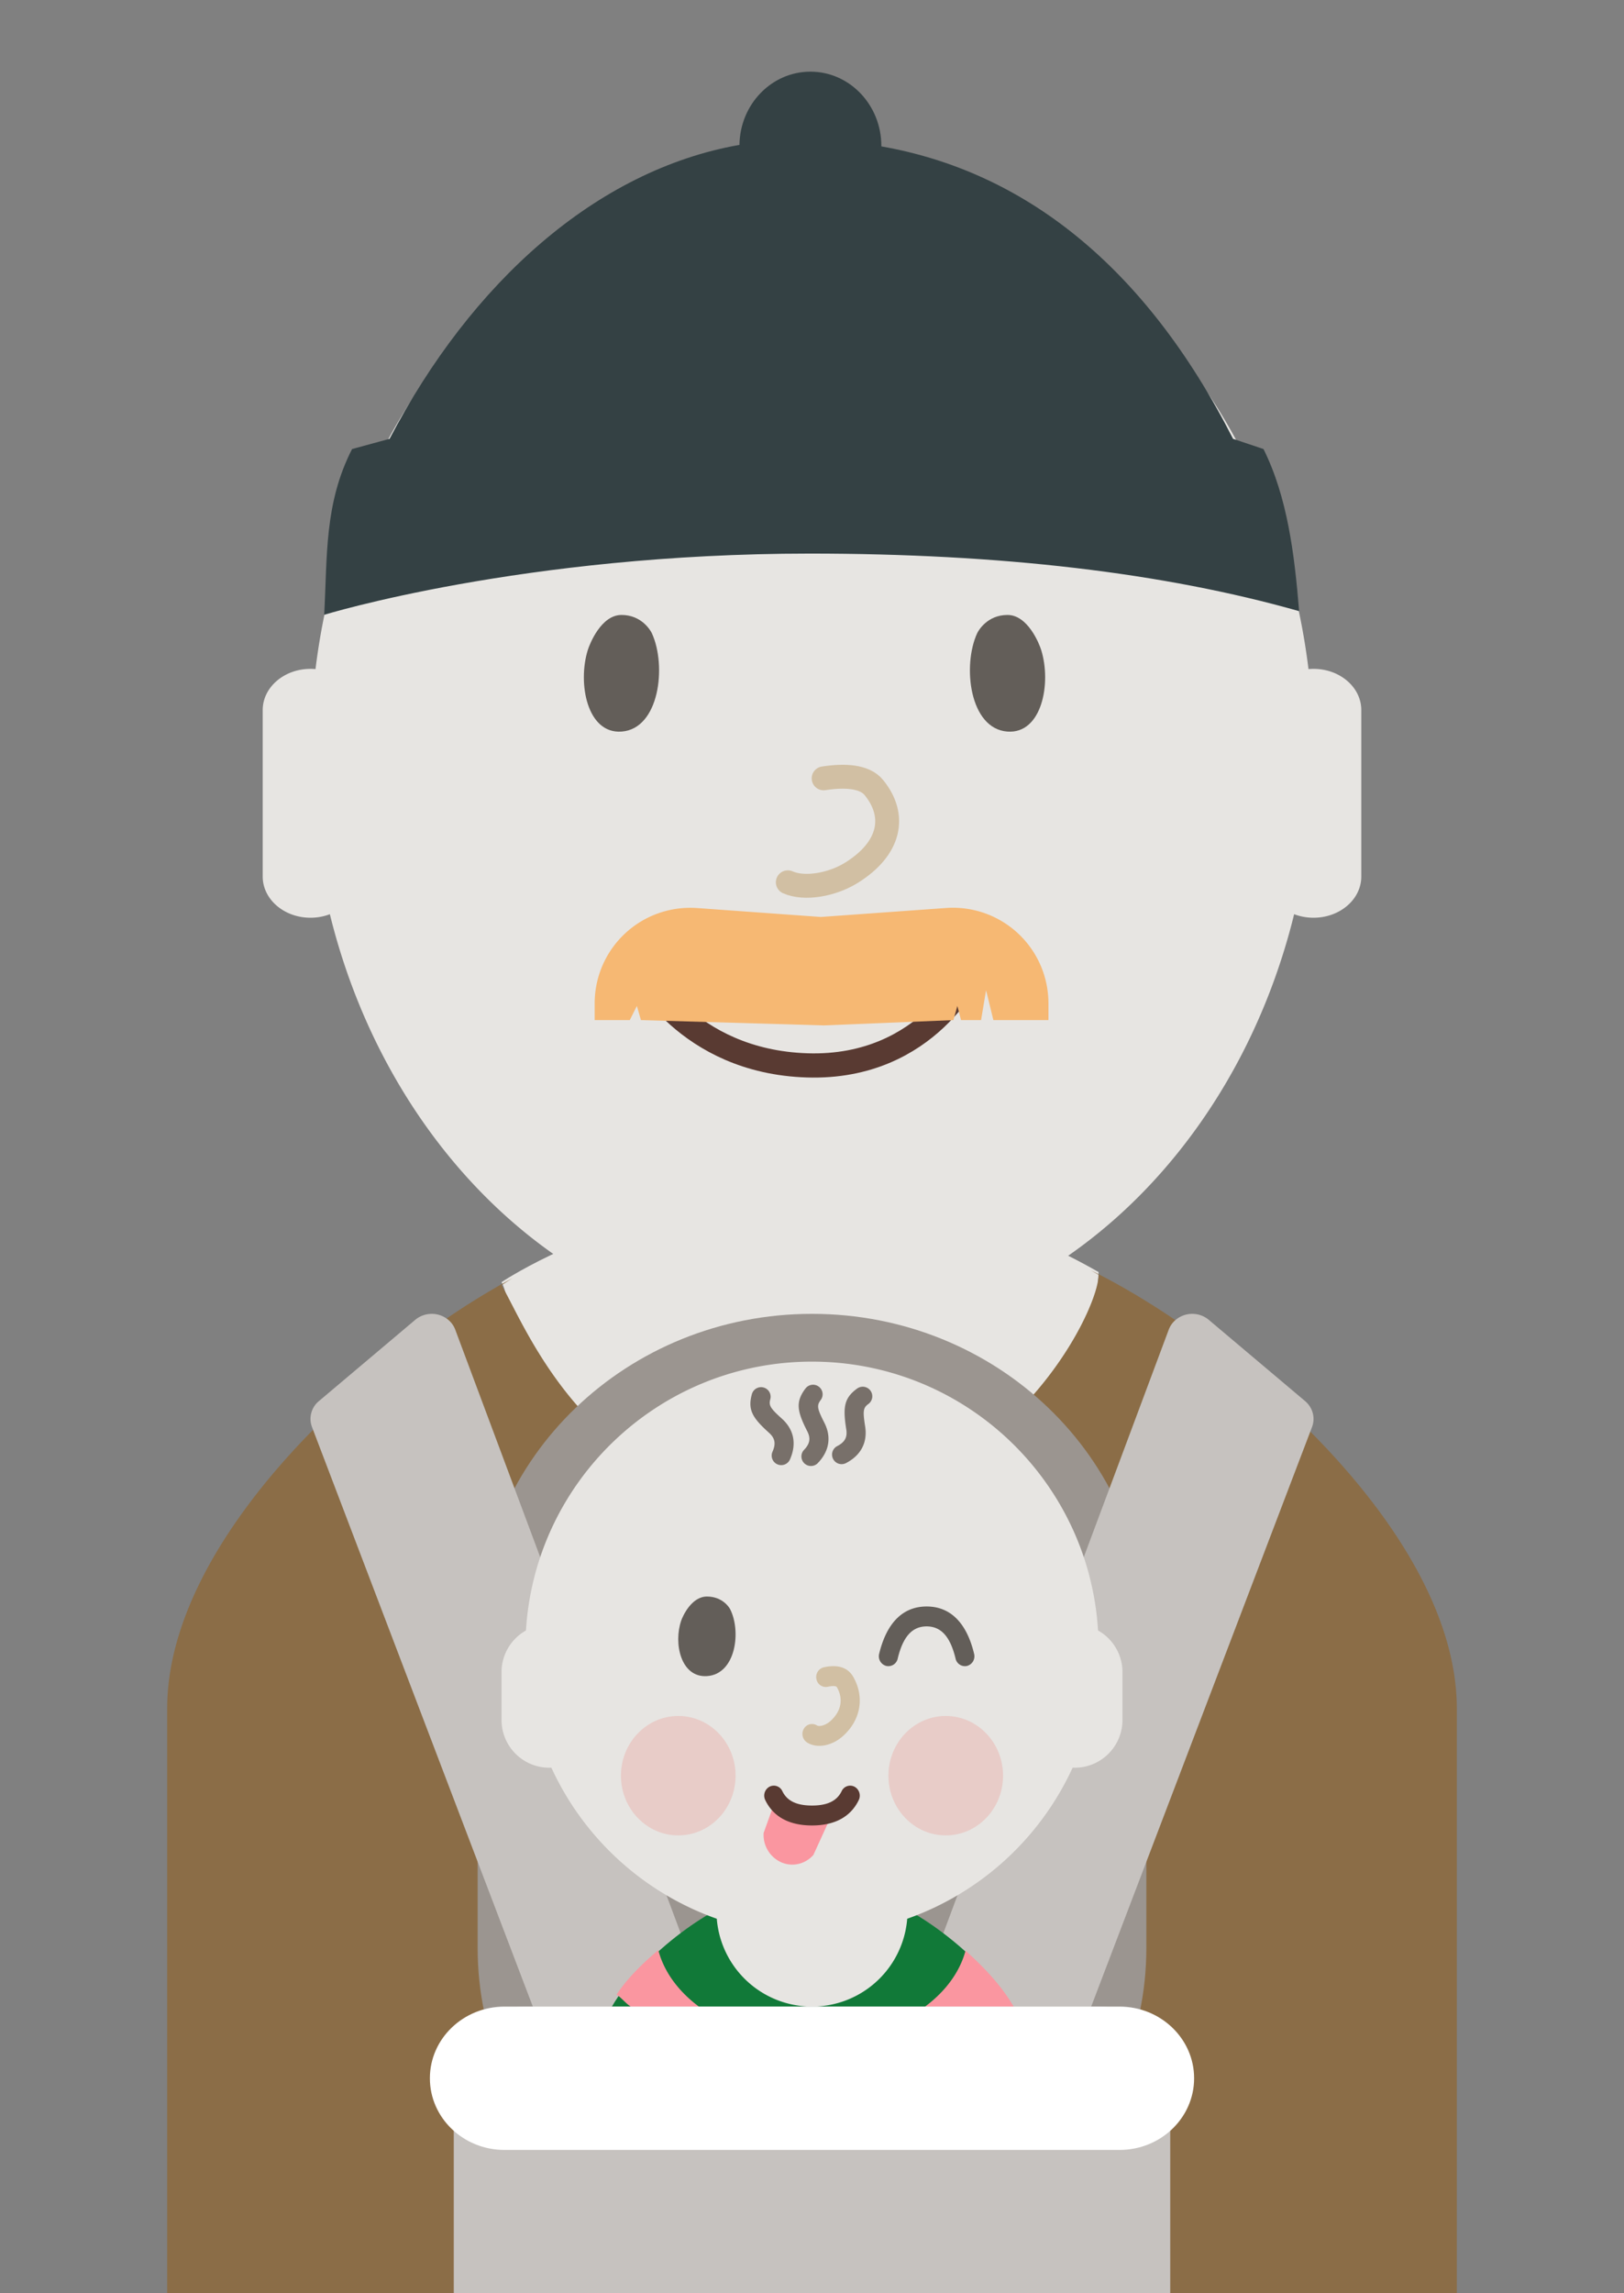 <svg xmlns="http://www.w3.org/2000/svg" width="68" height="96" viewBox="0 0 68 96">
    <rect x="0" y="0" width="68" height="96" fill="#808080" stroke="none"/>
    <g fill="none" fill-rule="evenodd">
        <path fill="#E7E5E2" d="M21 53.673C22.021 55.306 24.89 84 33.5 84 42.112 84 46 54.772 46 53.251c-13.185-7.553-25 .422-25 .422z"/>
        <path fill="#8B6D47" d="M45.68 53.18C51.676 56.128 61 64.116 61 71.523V96H7V71.523c0-7.147 8.531-14.834 14.458-18.014-.3.183-.458.294-.458.294C22.021 55.493 24.766 63 33.376 63 41.99 63 46 54.941 46 53.366a26.67 26.67 0 0 0-.32-.186z"/>
        <path fill="#E7E5E2" d="M54.188 38.27C51.67 48.508 43.585 56 34 56c-9.586 0-17.67-7.492-20.188-17.73a2.27 2.27 0 0 1-.812.148c-1.103 0-2-.771-2-1.726v-6.965c0-.955.897-1.727 2-1.727.071 0 .142.003.211.01C14.663 16.132 23.417 7 34 7c10.582 0 19.337 9.132 20.789 21.01.07-.007.14-.01.211-.01 1.105 0 2 .772 2 1.727v6.965c0 .955-.895 1.726-2 1.726-.289 0-.564-.053-.812-.148z"/>
        <g fill="#635E59">
            <path d="M26.03 30.625c-1.447.109-1.852-2.024-1.417-3.417.083-.264.562-1.465 1.41-1.465.847 0 1.221.656 1.273.769.623 1.358.317 3.993-1.266 4.113M42.18 30.625c1.447.109 1.852-2.024 1.416-3.417-.082-.264-.561-1.465-1.41-1.465-.846 0-1.22.656-1.272.769-.623 1.358-.318 3.993 1.266 4.113"/>
        </g>
        <path stroke="#D1BFA3" stroke-linecap="round" d="M34.487 32.583c.865-.133 1.708-.1 2.104.385.965 1.185.688 2.554-.937 3.566-.812.505-1.962.712-2.667.4"/>
        <path stroke="#593A32" stroke-linecap="round" stroke-width="1.013" d="M40.722 40.568s-1.828 4.187-6.914 4.031c-5.086-.156-6.993-4.031-6.993-4.031"/>
        <path fill="#F6B873" d="M29.188 38.012l5.183.374 5.243-.376A4 4 0 0 1 43.9 42v.703h-2.305l-.306-1.25-.21 1.25h-.839l-.153-.592-.166.592-5.424.222-7.66-.222-.17-.592-.297.592H24.9v-.7a4 4 0 0 1 4.288-3.99z"/>
        <path fill="#344144" d="M33.934 3c1.64 0 2.97 1.393 2.97 3.111v.017c5.927 1.042 11.014 4.946 14.727 12.242l1.274.428c1.002 2.016 1.296 4.391 1.492 6.786-5.664-1.607-12.495-2.41-20.492-2.41-11.999 0-20.33 2.562-20.33 2.562.132-2.442 0-4.664 1.167-6.938l1.57-.428c3.423-6.547 8.654-11.248 14.65-12.305C30.985 4.368 32.307 3 33.934 3z"/>
        <g>
            <path fill="#9B9590" d="M34 55c7.732 0 14 6.02 14 13.447v13.106C48 88.979 41.732 95 34 95s-14-6.02-14-13.447V68.447C20 61.021 26.268 55 34 55z"/>
            <g fill="#C6C2BF">
                <path d="M13.352 58.653l4.035-3.403a1.08 1.08 0 0 1 1.473.085.985.985 0 0 1 .202.326L28.939 82.1c.193.515-.087 1.08-.626 1.267L23.78 84.94c-.541.188-1.14-.078-1.337-.594l-9.38-24.61a.963.963 0 0 1 .289-1.083zM54.648 58.653c.32.27.435.7.29 1.083l-9.38 24.61h-.001c-.197.516-.796.782-1.337.594l-4.533-1.573c-.539-.187-.819-.752-.626-1.267l9.877-26.44a.985.985 0 0 1 .202-.325 1.08 1.08 0 0 1 1.473-.085l4.035 3.403z"/>
            </g>
        </g>
        <g>
            <path fill="#117938" d="M43 85.987V94H25v-8.013c0-2.292 2.94-4.91 4.91-5.987h8.18c1.988 1.097 4.91 3.721 4.91 5.987z"/>
            <path fill="#FA96A0" d="M40.428 81.66c.863.765 1.712 1.696 2.163 2.618-.272.168-1.55.168-1.694-.233.15.387.05.845-.282 1.127a.97.97 0 0 1-1.338-.073c.22.464.052 1.03-.395 1.291a.97.97 0 0 1-1.071-.06.997.997 0 0 1-.635 1.08.969.969 0 0 1-.933-.147.984.984 0 0 1-.746.625.97.97 0 0 1-.872-.286.98.98 0 0 1-.878.55.978.978 0 0 1-.843-.487.969.969 0 0 1-.806.223.984.984 0 0 1-.746-.625.969.969 0 0 1-.933.146.997.997 0 0 1-.635-1.079.97.97 0 0 1-1.071.06 1.003 1.003 0 0 1-.395-1.291.97.97 0 0 1-1.338.073 1.005 1.005 0 0 1-.282-1.127c-.284.127-.612-.39-.88-.545.41-.64 1.068-1.294 1.747-1.865.564 2.168 3.23 3.81 6.435 3.81 3.192 0 5.85-1.63 6.428-3.784z"/>
            <path fill="#E7E5E2" d="M22.023 68.255C22.408 61.975 27.623 57 34 57c6.377 0 11.592 4.974 11.977 11.255A2 2 0 0 1 47 70v2a2 2 0 0 1-2.087 1.998 12.038 12.038 0 0 1-6.926 6.324 4 4 0 0 1-7.974 0 12.038 12.038 0 0 1-6.926-6.324A2 2 0 0 1 21 72v-2a2 2 0 0 1 1.023-1.745z"/>
            <path fill="#78706A" fill-rule="nonzero" d="M31.484 58.356a.4.4 0 0 1 .771.213c-.073.265-.003.38.484.818.506.456.624 1.054.343 1.698a.4.4 0 1 1-.733-.32c.146-.333.1-.562-.145-.783-.698-.628-.903-.964-.72-1.626zm2.23-.214a.4.4 0 1 1 .643.475c-.163.222-.139.355.159.938.309.607.205 1.208-.288 1.708a.4.4 0 0 1-.57-.56c.255-.26.295-.49.145-.785-.426-.836-.497-1.223-.09-1.776zm2.185-.022a.4.4 0 0 1 .466.65c-.224.16-.242.295-.14.941.107.673-.178 1.213-.801 1.536a.4.4 0 0 1-.369-.71c.323-.167.432-.374.38-.7-.147-.927-.094-1.317.464-1.717z"/>
            <g>
                <g fill="#E8CCC8">
                    <path d="M30.8 74.333c0 1.381-1.074 2.5-2.4 2.5-1.325 0-2.4-1.119-2.4-2.5 0-1.38 1.075-2.5 2.4-2.5 1.326 0 2.4 1.12 2.4 2.5M42 74.333c0 1.381-1.074 2.5-2.4 2.5-1.325 0-2.4-1.119-2.4-2.5 0-1.38 1.075-2.5 2.4-2.5 1.326 0 2.4 1.12 2.4 2.5"/>
                </g>
                <path fill="#FA96A0" d="M32.705 77.956a1.257 1.257 0 0 1-.73-1.227l.563-1.562 2.209.976-.688 1.507c-.334.38-.873.519-1.354.306z"/>
                <path fill="#D1BFA3" fill-rule="nonzero" d="M34.66 70.611a.4.4 0 0 1-.475-.322.417.417 0 0 1 .31-.493c.538-.118.987-.027 1.235.405.48.842.313 1.812-.445 2.483-.441.39-1.06.53-1.492.259a.427.427 0 0 1-.135-.573.391.391 0 0 1 .549-.14c.095.06.356 0 .56-.18.464-.412.554-.934.275-1.422-.026-.046-.142-.07-.383-.017z"/>
                <g fill="#635E59">
                    <path fill-rule="nonzero" d="M36.812 69.232a.418.418 0 0 0 .291.505.4.4 0 0 0 .485-.303c.226-.942.619-1.35 1.212-1.35s.986.408 1.212 1.35a.4.4 0 0 0 .485.303.418.418 0 0 0 .291-.505c-.307-1.28-.981-1.982-1.988-1.982-1.007 0-1.68.702-1.988 1.982z"/>
                    <path d="M29.606 70.164c-1.103.075-1.412-1.38-1.08-2.33.063-.18.428-1 1.074-1 .646 0 .93.448.97.525.475.926.243 2.724-.964 2.805"/>
                </g>
                <path fill="#593A32" fill-rule="nonzero" d="M35.958 75.353a.425.425 0 0 0-.18-.559.393.393 0 0 0-.536.186c-.192.4-.582.603-1.242.603s-1.05-.203-1.242-.603a.393.393 0 0 0-.537-.186.425.425 0 0 0-.179.559c.342.711 1.018 1.064 1.958 1.064s1.616-.353 1.958-1.064z"/>
            </g>
        </g>
        <g>
            <path fill="#C6C2BF" d="M49 96H19v-9.882C19 84.948 20.362 84 22.042 84h23.916c1.68 0 3.042.948 3.042 2.118V96z"/>
            <path fill="#FFF" d="M21.124 84h25.752C48.601 84 50 85.343 50 87s-1.399 3-3.124 3H21.124C19.399 90 18 88.657 18 87s1.399-3 3.124-3z"/>
        </g>
    </g>
</svg>
